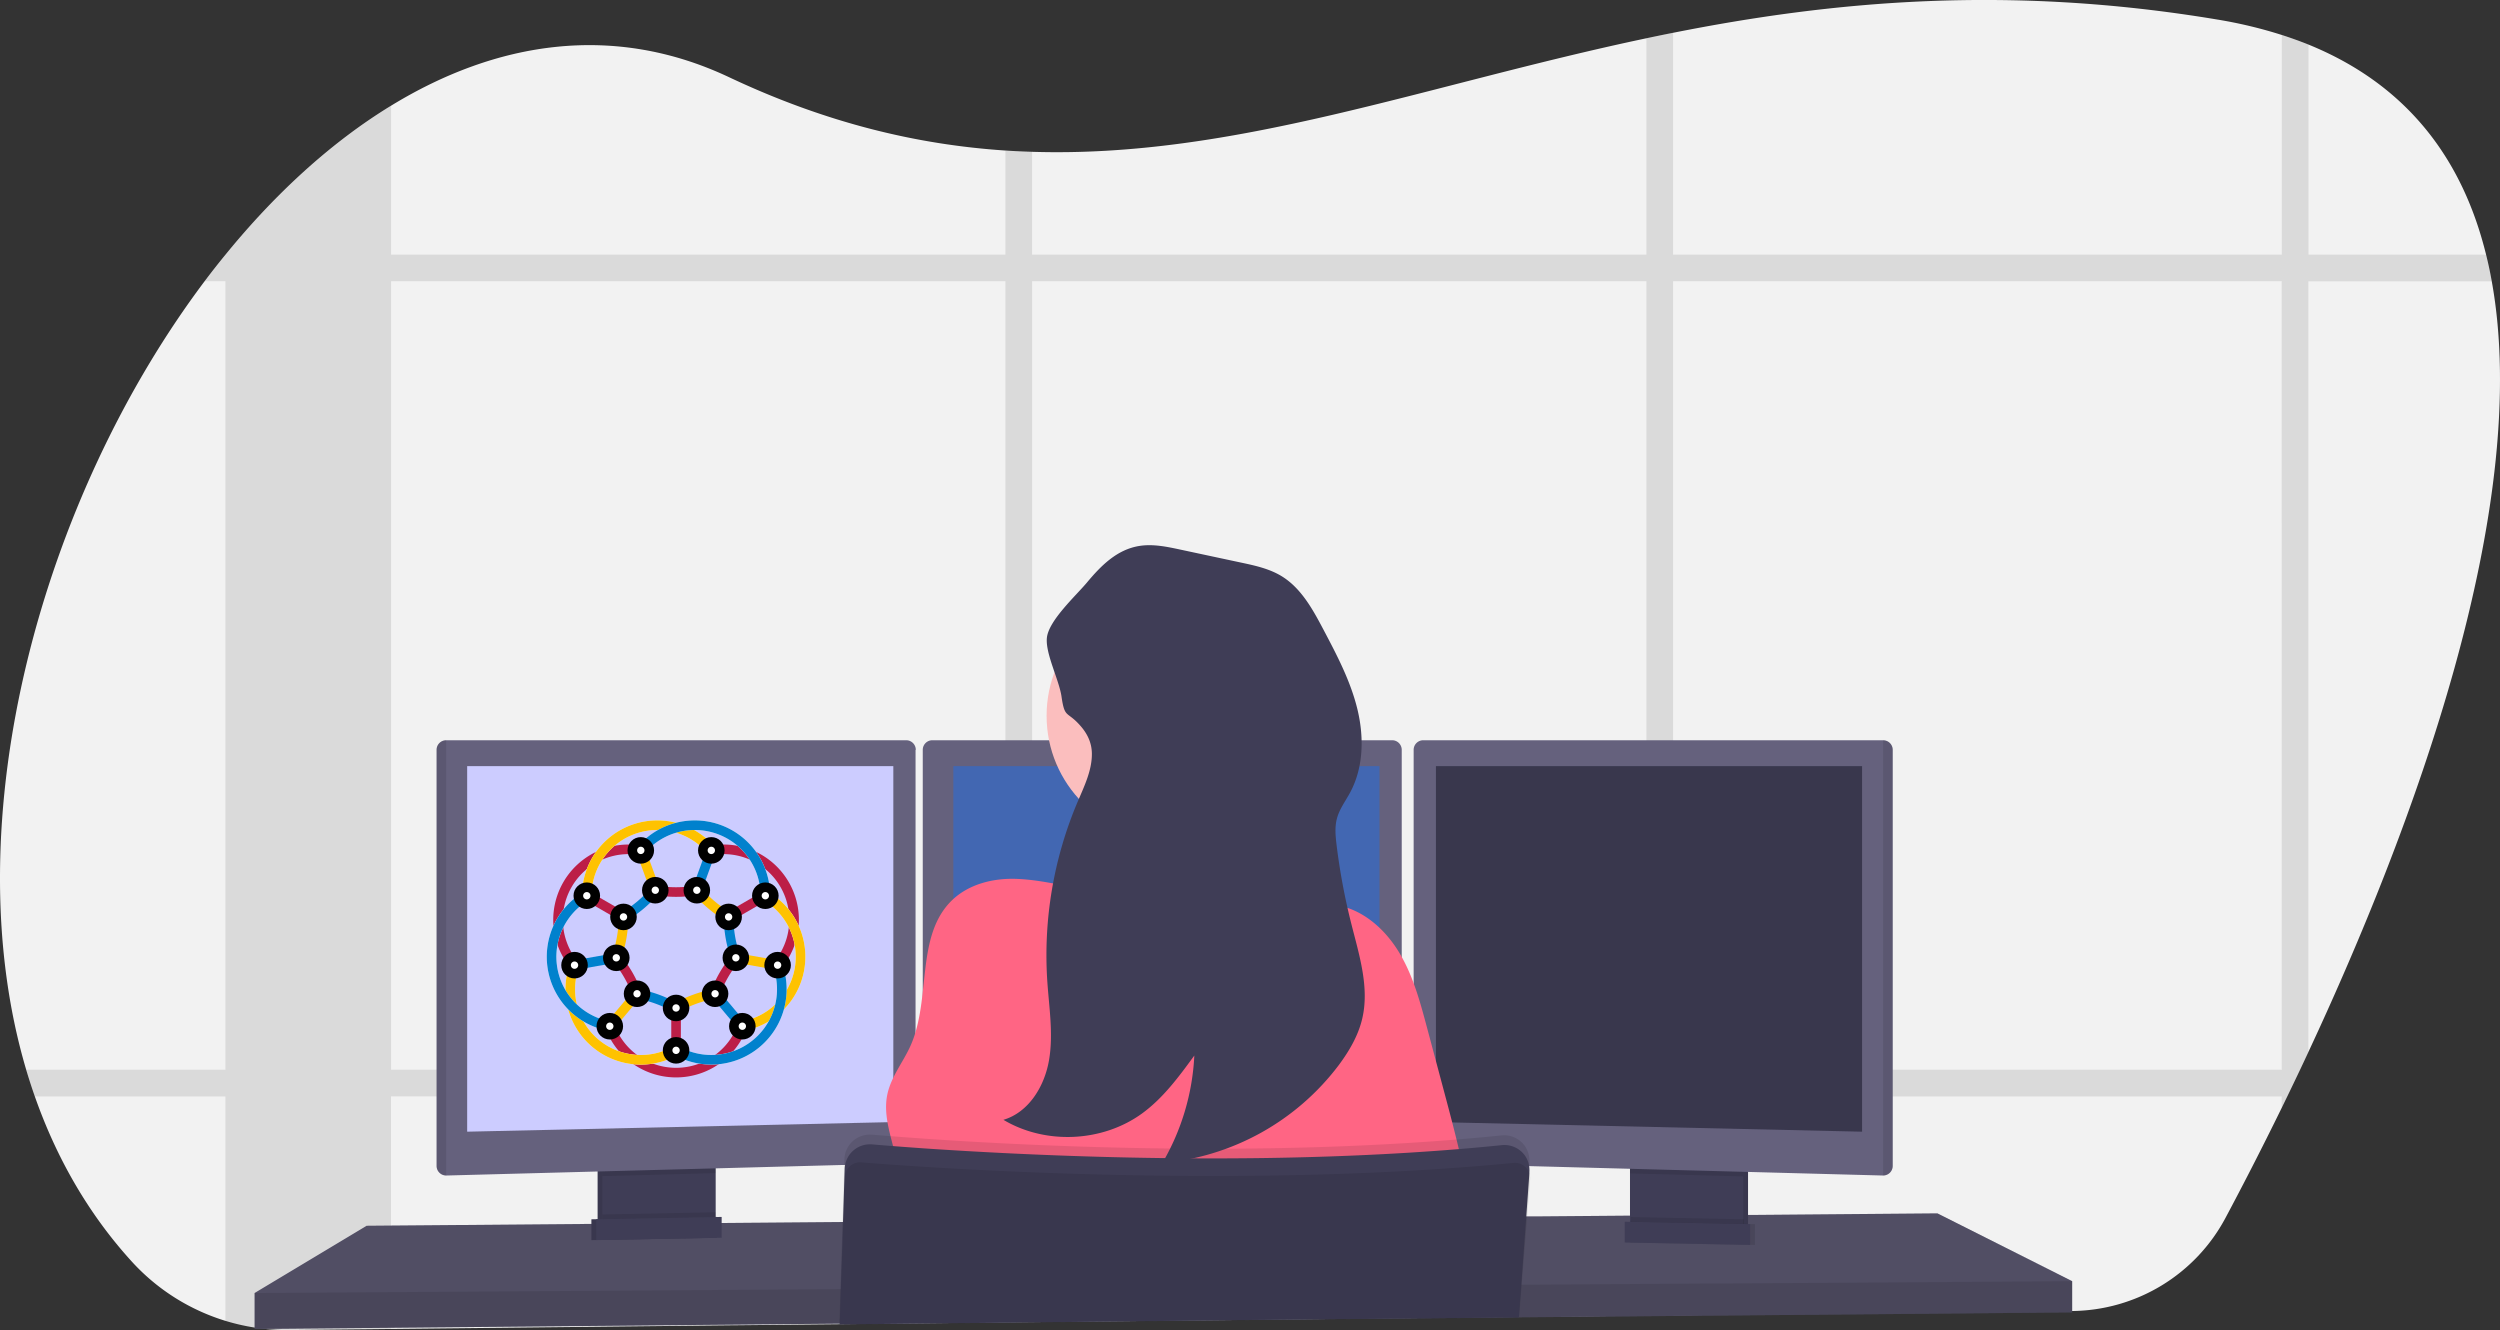 <svg id="Layer_1" data-name="Layer 1" xmlns="http://www.w3.org/2000/svg" viewBox="0 0 1041.28 554.14"><rect x="0" y="0" width="1041.28" height="554.14" fill="#333333" stroke="none"/><defs><style>.cls-1{fill:#f2f2f2;}.cls-2{opacity:0.1;}.cls-2,.cls-4{isolation:isolate;}.cls-3{fill:#65617d;}.cls-4{opacity:0.2;}.cls-5{fill:#3f3d56;}.cls-6{fill:#ccf;}.cls-7{fill:#39374d;}.cls-8{fill:#4267b2;}.cls-9{fill:#fbbebe;}.cls-10{fill:#ff6584;}.cls-11,.cls-12,.cls-13,.cls-14{fill:none;}.cls-11{stroke:#bc1e47;}.cls-11,.cls-12,.cls-13,.cls-14,.cls-15{stroke-width:4px;}.cls-12{stroke:#fff;}.cls-13{stroke:#fec200;}.cls-14{stroke:#0081cd;}.cls-15{fill:#fff;stroke:#000;}</style></defs><title>undraw_docusaurus_react</title><g id="Group_24" data-name="Group 24"><g id="Group_23" data-name="Group 23"><path id="Path_299" data-name="Path 299" class="cls-1" d="M961.47,438.17q-1.74,3.75-3.47,7.4-2.7,5.67-5.33,11.12c-.78,1.61-1.56,3.19-2.32,4.77-8.6,17.57-16.63,33.11-23.45,45.89a73.21,73.21,0,0,1-63.81,38.7l-151.65,1.65h-1.6l-13,.14-11.12.12-34.1.37h-1.38l-17.36.19h-.53l-107,1.16-95.51,1-11.11.12-69,.75h-.08L304.9,552h-.48l-141.5,1.53-42.33.46a88,88,0,0,1-10.79-.54h0c-1.22-.14-2.44-.3-3.65-.49a87.38,87.38,0,0,1-51.29-27.54c-18.21-20-31.46-43.4-40.36-68.76q-1.93-5.49-3.6-11.12c-30.81-104.15,6.75-238.52,74.35-328.44q4.25-5.64,8.64-11l.07-.08c20.79-25.52,44.1-46.84,68.93-62,44-26.91,92.75-34.49,140.7-11.9C344.16,51.27,382,60.26,418.76,62.7c3.71.24,7.42.42,11.11.53C514.1,65.88,593,35.53,685.74,15.94c3.69-.78,7.39-1.55,11.12-2.28C763,.5,836.35-6.44,923.59,8.15a189.09,189.09,0,0,1,26.76,6.4q5.77,1.86,11.12,4c41.64,16.94,64.35,48.24,74,87.46q1.37,5.46,2.37,11.11C1054.95,211.46,1004.84,345.28,961.47,438.17Z" transform="translate(0 0)"/><path id="Path_300" data-name="Path 300" class="cls-2" d="M497,445.57a95.21,95.21,0,0,1-1.87,11.12h93.7V445.57Zm-78.25,62.81,11.11-.09V480.82c-3.81-.17-7.52-.34-11.11-.52ZM185.84,445.57v11.12h198.5V445.57Zm849.68-339.52h-74V18.56q-5.35-2.17-11.12-4v91.49H696.86V13.63c-3.73.73-7.43,1.5-11.12,2.28v90.14H429.87V63.2c-3.69-.11-7.4-.29-11.11-.53v43.38H162.89v-62c-24.83,15.16-48.14,36.48-68.93,62h-.07v.08q-4.4,5.4-8.64,11h8.64V445.57h-83q1.66,5.63,3.6,11.12H93.88v93.62a87,87,0,0,0,12.2,2.79c1.21.19,2.43.35,3.65.49h0a88,88,0,0,0,10.79.54l42.33-.46v-97H418.76v94.21l11.11-.12V456.69H685.74v91.36l11.12-.12V456.69H950.35v4.77c.76-1.58,1.54-3.16,2.32-4.77q2.63-5.45,5.33-11.12,1.73-3.64,3.47-7.4v-321h76.42Q1036.88,111.48,1035.52,106.05ZM162.89,445.57V117.13H418.76V445.57Zm267,0V117.13H685.74V445.57Zm520.48,0H696.86V117.13H950.35Z" transform="translate(0 0)"/><path id="Path_301" data-name="Path 301" class="cls-3" d="M863.08,533.62v13L711.16,548l-1.62,0-57.74.53-1.38,0-17.55.15h-.52l-107,1-175.61,1.63h-.15l-44.65.42h-.48l-198.4,1.82v-15l46.65-28,93.6-.78H249l2,0,44.94-.37h4.65l14.41-.12h.38l35.55-.3h.29l277.4-2.34,6.79,0h.68l5.18,0,37.65-.31,2,0,1.85,0h1l11.71-.09,2.32,0,3.11,0,9.75-.09,15.47-.13,2,0,3.48,0h.65l74.71-.64Z" transform="translate(0 0)"/><path id="Path_302" data-name="Path 302" class="cls-4" d="M863.08,533.62v13L711.16,548l-1.62,0-57.74.53-1.38,0-17.55.15h-.52l-107,1-175.61,1.63h-.15l-44.65.42h-.48l-198.4,1.82v-15l46.65-28,93.6-.78H249l2,0,44.94-.37h4.65l14.41-.12h.38l35.55-.3h.29l277.4-2.34,6.79,0h.68l5.18,0,37.65-.31,2,0,1.85,0h1l11.71-.09,2.32,0,3.11,0,9.75-.09,15.47-.13,2,0,3.48,0h.65l74.71-.64Z" transform="translate(0 0)"/><path id="Path_303" data-name="Path 303" class="cls-5" d="M296.09,483.62v24.49a6.13,6.13,0,0,1-3.5,5.54,6,6,0,0,1-2.5.6l-34.9.74a6,6,0,0,1-2.7-.57,6.12,6.12,0,0,1-3.57-5.57V483.62Z" transform="translate(0 0)"/><path id="Path_304" data-name="Path 304" class="cls-2" d="M296.09,483.62v24.49a6.13,6.13,0,0,1-3.5,5.54,6,6,0,0,1-2.5.6l-34.9.74a6,6,0,0,1-2.7-.57,6.12,6.12,0,0,1-3.57-5.57V483.62Z" transform="translate(0 0)"/><path id="Path_305" data-name="Path 305" class="cls-5" d="M298.09,483.62v24.49a6.13,6.13,0,0,1-3.5,5.54,6,6,0,0,1-2.5.6l-34.9.74a6,6,0,0,1-2.7-.57,6.12,6.12,0,0,1-3.57-5.57V483.62Z" transform="translate(0 0)"/><rect id="Rectangle_137" data-name="Rectangle 137" class="cls-5" x="680.91" y="483.62" width="47.17" height="31.5"/><rect id="Rectangle_138" data-name="Rectangle 138" class="cls-2" x="680.91" y="483.62" width="47.17" height="31.5"/><rect id="Rectangle_139" data-name="Rectangle 139" class="cls-5" x="678.91" y="483.62" width="47.17" height="31.5"/><path id="Path_306" data-name="Path 306" class="cls-2" d="M298.08,483.61v5l-47.17,1.26v-6.23Z" transform="translate(0 0)"/><path id="Path_307" data-name="Path 307" class="cls-3" d="M381.34,312.32v168.2a4,4,0,0,1-3.85,4l-191.65,5.1h0a4,4,0,0,1-4-4V312.32a4,4,0,0,1,4-4h191.6a4,4,0,0,1,4,4Z" transform="translate(0 0)"/><path id="Path_308" data-name="Path 308" class="cls-2" d="M185.84,308.37v181.2h0a4,4,0,0,1-4-4V312.32a4,4,0,0,1,4-4Z" transform="translate(0 0)"/><path id="Path_309" data-name="Path 309" class="cls-6" d="M194.58,319.11h177.5V467.36l-177.5,4Z" transform="translate(0 0)"/><path id="Path_310" data-name="Path 310" class="cls-2" d="M726.08,483.61V490l-47.17-1.26v-5.15Z" transform="translate(0 0)"/><path id="Path_311" data-name="Path 311" class="cls-3" d="M788.34,312.32v173.3a4,4,0,0,1-4,4h0l-191.69-5.1a4,4,0,0,1-3.85-4V312.32a4,4,0,0,1,4-4h191.6A4,4,0,0,1,788.34,312.32Z" transform="translate(0 0)"/><path id="Path_312" data-name="Path 312" class="cls-2" d="M788.34,312.32v173.3a4,4,0,0,1-4,4h0V308.37h0a4,4,0,0,1,4,4Z" transform="translate(0 0)"/><path id="Path_313" data-name="Path 313" class="cls-7" d="M775.58,319.11H598.08V467.36l177.5,4Z" transform="translate(0 0)"/><path id="Path_314" data-name="Path 314" class="cls-3" d="M583.84,312.32v168.2a4,4,0,0,1-3.85,4l-191.65,5.1h0a4,4,0,0,1-4-4V312.32a4,4,0,0,1,4-4h191.6A4,4,0,0,1,583.84,312.32Z" transform="translate(0 0)"/><path id="Path_315" data-name="Path 315" class="cls-8" d="M397.08,319.11h177.5V467.36l-177.5,4Z" transform="translate(0 0)"/><path id="Path_316" data-name="Path 316" class="cls-2" d="M863.08,533.62v13L711.16,548l-1.62,0-57.74.53-1.38,0-17.55.15h-.52l-107,1-175.61,1.63h-.15l-44.65.42h-.48l-198.4,1.82v-15l202.51-1.33h.48l41-.28h.19l283.08-1.87h.93l4.79,0h1.46l74.49-.5,4.4,0h1Z" transform="translate(0 0)"/><circle id="Ellipse_111" data-name="Ellipse 111" class="cls-9" cx="487.25" cy="298.12" r="51.33"/><path id="Path_317" data-name="Path 317" class="cls-9" d="M538.59,377.12s-99.5,12-90,0c3.44-4.34,4.39-17.2,4.2-31.85-.06-4.45-.22-9.06-.45-13.65-1.1-22-3.75-43.5-3.75-43.5s87-41,77-8.5c-4,13.13-2.69,31.57.35,48.88.89,5,1.92,10,3,14.7A344.66,344.66,0,0,0,538.59,377.12Z" transform="translate(0 0)"/><path id="Path_318" data-name="Path 318" class="cls-10" d="M506.12,373.05c11.51-2.13,23.7-6,34.53-1.54,2.85,1.17,5.47,2.88,8.39,3.86s6.12,1.22,9.16,1.91c10.68,2.42,19.34,10.55,24.9,20s8.44,20.14,11.26,30.72l6.9,25.83c6,22.45,12,45.09,13.39,68.3a2437.49,2437.49,0,0,1-250.84,1.43c5.44-10.34,11-21.31,10.54-33s-7.19-23.22-4.76-34.74c1.55-7.34,6.57-13.39,9.64-20.22,8.75-19.52,1.94-45.79,17.32-60.65,6.92-6.68,17-9.21,26.63-8.89,12.28.41,24.85,4.24,37,6.11C475.74,374.53,490.44,375.93,506.12,373.05Z" transform="translate(0 0)"/><path id="Path_319" data-name="Path 319" class="cls-2" d="M637,484.22l-.1,1.43v.1l-.17,2.3-1.33,18.51-1.61,22.3-.46,6.28-1,13.44v.17l-107,1-175.59,1.9v.84h-.14v-1.12l.45-14.36.86-28.06.74-23.79.07-2.37a10.53,10.53,0,0,1,10.85-10.2l.57,0c4.72.4,10.85.89,18.18,1.41l3,.22c42.33,2.94,120.56,6.74,199.5,2,1.66-.09,3.33-.19,5-.31,12.24-.77,24.47-1.76,36.58-3A10.53,10.53,0,0,1,637,484.17Z" transform="translate(0 0)"/><path id="Path_320" data-name="Path 320" class="cls-5" d="M349.73,552.49v-.84l175.62-1.91,107-1h.3v-.17l1-13.44.43-6,1.64-22.61,1.29-17.9v-.44a10.62,10.62,0,0,0-.11-2.47.3.3,0,0,0,0-.1,10.39,10.39,0,0,0-2-4.64,10.54,10.54,0,0,0-9.42-4c-12.11,1.24-24.34,2.23-36.58,3-1.67.12-3.34.22-5,.31-78.94,4.69-157.17.89-199.5-2l-3-.22c-7.33-.52-13.46-1-18.18-1.41A10.54,10.54,0,0,0,352,485.19a11,11,0,0,0-.18,1.64L351.12,509l-.93,28.07-.44,14.36v1.12Z" transform="translate(0 0)"/><path id="Path_321" data-name="Path 321" class="cls-2" d="M637.32,491.23l-1.23,15.33-1.83,22.85-.46,5.72-1,12.81-.06.64v.17h0l-.15,1.48.11-1.48h-.29l-107,1-175.65,1.9v-.28l.49-14.36,1-28.06.64-18.65a6.36,6.36,0,0,1,3.06-5.25,6.25,6.25,0,0,1,3.78-.9c2.1.17,4.68.37,7.69.59,4.89.36,10.92.78,17.94,1.22,13,.82,29.31,1.7,48,2.42,52,2,122.2,2.67,188.88-3.17,3-.26,6.1-.55,9.13-.84a6.26,6.26,0,0,1,3.48.66,5.16,5.16,0,0,1,.86.54,6.14,6.14,0,0,1,2,2.46,3.57,3.57,0,0,1,.25.61A6.28,6.28,0,0,1,637.32,491.23Z" transform="translate(0 0)"/><path id="Path_322" data-name="Path 322" class="cls-2" d="M298.09,504.92v3.19a6.13,6.13,0,0,1-3.5,5.54l-40.1.77a6.12,6.12,0,0,1-3.57-5.57v-3Z" transform="translate(0 0)"/><path id="Path_323" data-name="Path 323" class="cls-5" d="M298.58,515.53l-52.25,1v-8.67l52.25-1Z" transform="translate(0 0)"/><path id="Path_324" data-name="Path 324" class="cls-2" d="M298.58,515.53l-52.25,1v-8.67l52.25-1Z" transform="translate(0 0)"/><path id="Path_325" data-name="Path 325" class="cls-5" d="M300.58,515.53l-52.25,1v-8.67l52.25-1Z" transform="translate(0 0)"/><path id="Path_326" data-name="Path 326" class="cls-2" d="M679.21,506.92v3.19a6.13,6.13,0,0,0,3.5,5.54l40.1.77a6.12,6.12,0,0,0,3.57-5.57v-3Z" transform="translate(0 0)"/><path id="Path_327" data-name="Path 327" class="cls-2" d="M678.71,517.53l52.25,1v-8.67l-52.25-1Z" transform="translate(0 0)"/><path id="Path_328" data-name="Path 328" class="cls-5" d="M676.71,517.53l52.25,1v-8.67l-52.25-1Z" transform="translate(0 0)"/><path id="Path_329" data-name="Path 329" class="cls-5" d="M454.78,313.84c.08,7-3.16,13.6-5.91,20.07a163.49,163.49,0,0,0-12.66,74.71c.73,11,2.58,22,.73,32.9s-8.43,21.77-19,24.9c17.53,10.45,41.26,9.35,57.76-2.66,8.79-6.4,15.34-15.33,21.75-24.11a97.86,97.86,0,0,1-13.31,44.75,103.43,103.43,0,0,0,73.51-40.82c4.31-5.81,8.06-12.19,9.72-19.23,3.09-13-1.22-26.51-4.51-39.5a266.06,266.06,0,0,1-6.17-33c-.43-3.56-.78-7.22.1-10.7,1-4.07,3.67-7.51,5.64-11.22,5.6-10.54,5.73-23.3,2.86-34.88s-8.49-22.26-14.06-32.81c-4.46-8.46-9.3-17.31-17.46-22.28-5.1-3.1-11-4.39-16.88-5.64l-25.37-5.43c-5.55-1.19-11.26-2.38-16.87-1.51-9.47,1.48-16.14,8.32-22,15.34-4.59,5.46-15.81,15.71-16.6,22.86-.72,6.59,5.1,17.63,6.09,24.58,1.3,9,2.22,6,7.3,11.52C452.65,305.1,454.72,309.05,454.78,313.84Z" transform="translate(0 0)"/></g><line class="cls-11" x1="281.59" y1="419.83" x2="281.59" y2="437.48"/><line class="cls-11" x1="259.69" y1="381.91" x2="244.41" y2="373.08"/><line class="cls-11" x1="303.48" y1="381.91" x2="318.77" y2="373.08"/><path class="cls-11" d="M265.34,413.91a49.81,49.81,0,0,0-8.65-15" transform="translate(0 0)"/><path class="cls-11" d="M272.94,370.79a49.81,49.81,0,0,0,17.3,0" transform="translate(0 0)"/><path class="cls-11" d="M306.49,398.94a49.8,49.8,0,0,0-8.65,15" transform="translate(0 0)"/><path class="cls-11" d="M266.9,354.2A29.37,29.37,0,0,0,239.3,402" transform="translate(0 0)"/><path class="cls-11" d="M323.88,402a29.37,29.37,0,0,0-27.6-47.8" transform="translate(0 0)"/><path class="cls-11" d="M254,427.43a29.37,29.37,0,0,0,55.2,0" transform="translate(0 0)"/><path class="cls-12" d="M239.3,402a29.37,29.37,0,0,0,42.29,35.48" transform="translate(0 0)"/><path class="cls-12" d="M296.27,354.2a29.37,29.37,0,0,0-51.87,18.88" transform="translate(0 0)"/><path class="cls-12" d="M309.19,427.43a29.37,29.37,0,0,0,9.58-54.35" transform="translate(0 0)"/><line class="cls-13" x1="265.34" y1="413.91" x2="253.99" y2="427.43"/><line class="cls-14" x1="256.69" y1="398.94" x2="239.3" y2="402"/><line class="cls-13" x1="272.94" y1="370.79" x2="266.9" y2="354.2"/><line class="cls-14" x1="290.24" y1="370.79" x2="296.27" y2="354.2"/><line class="cls-13" x1="306.49" y1="398.94" x2="323.88" y2="402"/><line class="cls-14" x1="297.84" y1="413.91" x2="309.19" y2="427.43"/><path class="cls-14" d="M281.59,419.83a49.81,49.81,0,0,0-16.25-5.92" transform="translate(0 0)"/><path class="cls-13" d="M256.69,398.94a49.79,49.79,0,0,0,3-17" transform="translate(0 0)"/><path class="cls-14" d="M259.69,381.91a49.81,49.81,0,0,0,13.25-11.12" transform="translate(0 0)"/><path class="cls-13" d="M290.24,370.79a49.82,49.82,0,0,0,13.25,11.12" transform="translate(0 0)"/><path class="cls-14" d="M303.48,381.91a49.79,49.79,0,0,0,3,17" transform="translate(0 0)"/><path class="cls-13" d="M297.84,413.91a49.81,49.81,0,0,0-16.25,5.92" transform="translate(0 0)"/><path class="cls-13" d="M239.3,402a29.37,29.37,0,0,0,42.29,35.48" transform="translate(0 0)"/><path class="cls-13" d="M296.27,354.2a29.37,29.37,0,0,0-51.87,18.88" transform="translate(0 0)"/><path class="cls-13" d="M309.19,427.43a29.37,29.37,0,0,0,9.58-54.35" transform="translate(0 0)"/><path class="cls-12" d="M318.77,373.08A29.37,29.37,0,0,0,266.9,354.2" transform="translate(0 0)"/><path class="cls-14" d="M318.77,373.08A29.37,29.37,0,0,0,266.9,354.2" transform="translate(0 0)"/><path class="cls-12" d="M244.41,373.08A29.37,29.37,0,0,0,254,427.43" transform="translate(0 0)"/><path class="cls-12" d="M281.59,437.48A29.37,29.37,0,0,0,323.87,402" transform="translate(0 0)"/><path class="cls-14" d="M244.41,373.08A29.37,29.37,0,0,0,254,427.43" transform="translate(0 0)"/><path class="cls-14" d="M281.59,437.48A29.37,29.37,0,0,0,323.87,402" transform="translate(0 0)"/><circle class="cls-15" cx="281.59" cy="419.83" r="3.53"/><circle class="cls-15" cx="265.34" cy="413.91" r="3.53"/><circle class="cls-15" cx="256.69" cy="398.94" r="3.53"/><circle class="cls-15" cx="259.69" cy="381.91" r="3.53"/><circle class="cls-15" cx="272.94" cy="370.79" r="3.53"/><circle class="cls-15" cx="290.24" cy="370.79" r="3.53"/><circle class="cls-15" cx="303.48" cy="381.91" r="3.53"/><circle class="cls-15" cx="306.49" cy="398.94" r="3.53"/><circle class="cls-15" cx="297.84" cy="413.91" r="3.53"/><circle class="cls-15" cx="281.59" cy="437.48" r="3.53"/><circle class="cls-15" cx="253.99" cy="427.43" r="3.53"/><circle class="cls-15" cx="239.3" cy="402" r="3.53"/><circle class="cls-15" cx="244.41" cy="373.08" r="3.53"/><circle class="cls-15" cx="266.9" cy="354.2" r="3.53"/><circle class="cls-15" cx="296.27" cy="354.2" r="3.53"/><circle class="cls-15" cx="318.77" cy="373.08" r="3.53"/><circle class="cls-15" cx="323.88" cy="402" r="3.53"/><circle class="cls-15" cx="309.19" cy="427.43" r="3.53"/></g></svg>